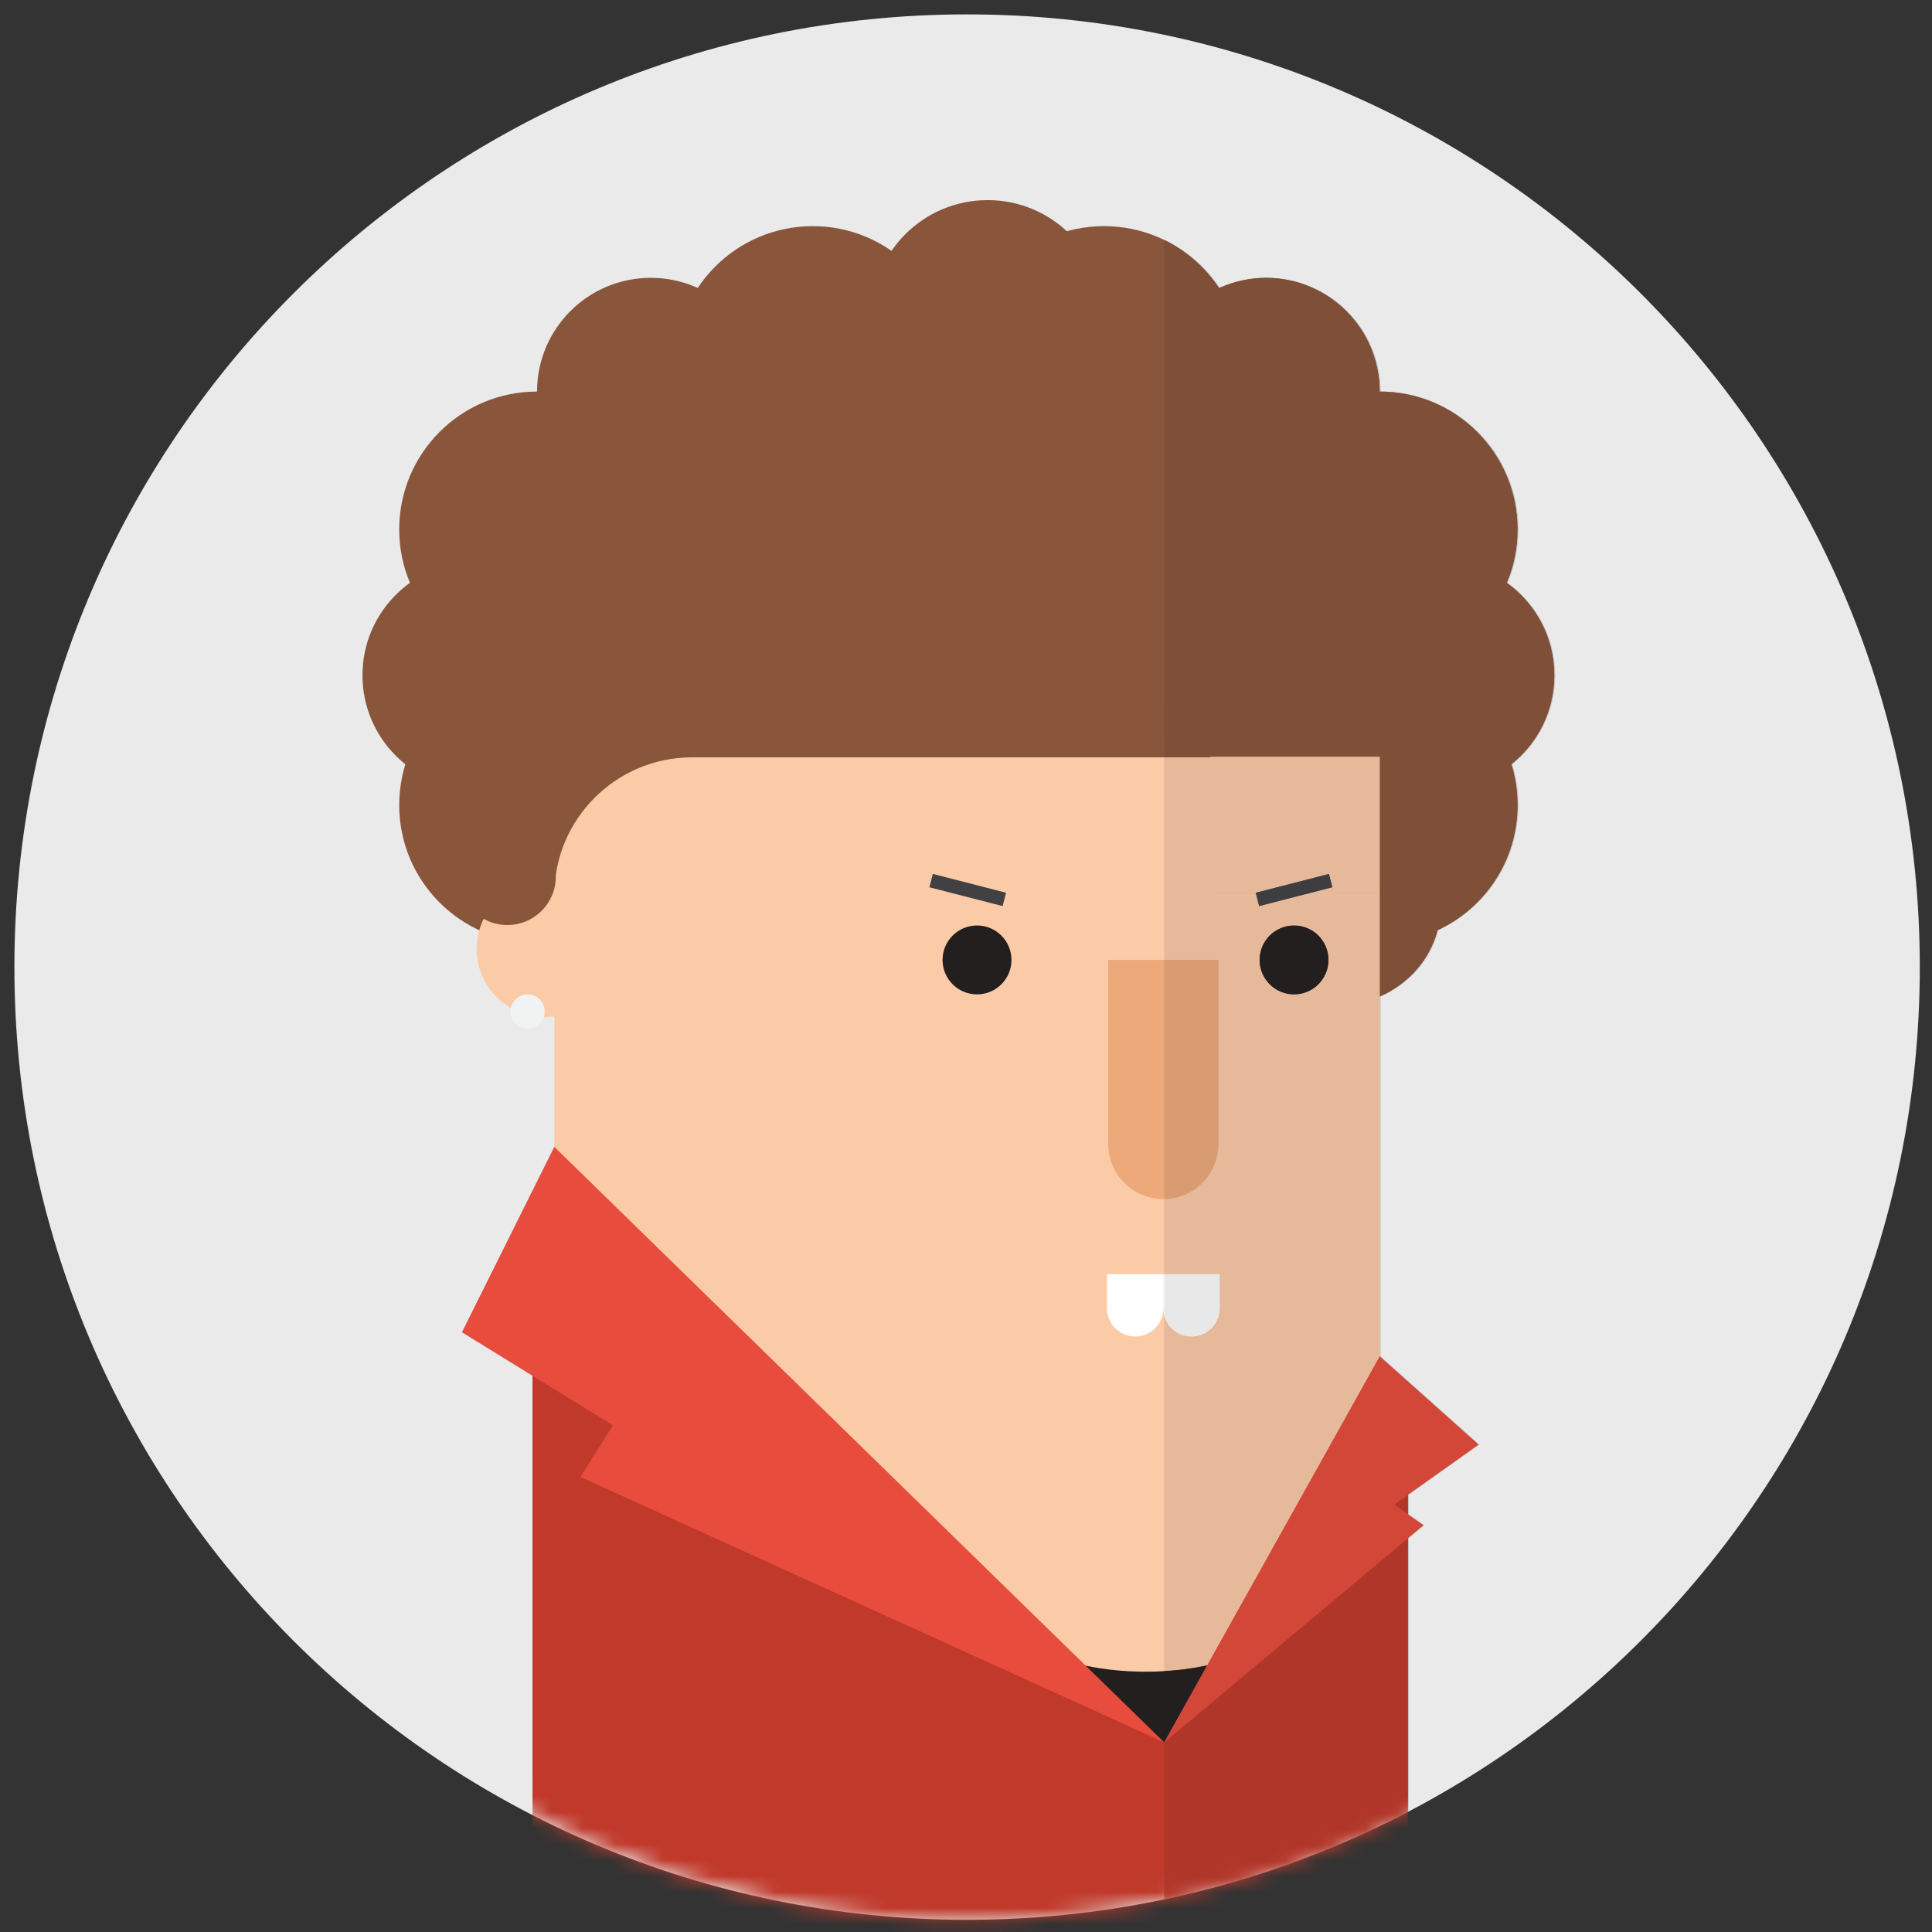 <?xml version="1.0" encoding="UTF-8" standalone="no"?>
<svg width="121px" height="121px" viewBox="0 0 121 121" version="1.1" xmlns="http://www.w3.org/2000/svg" xmlns:xlink="http://www.w3.org/1999/xlink" xmlns:sketch="http://www.bohemiancoding.com/sketch/ns">
    <rect x="0" y="0" width="121" height="121" fill="#333333" stroke="none"/>
    <!-- Generator: Sketch 3.0.4 (8054) - http://www.bohemiancoding.com/sketch -->
    <title>dilminha1</title>
    <desc>Created with Sketch.</desc>
    <defs>
        <path id="path-1" d="M119.236,59.568 C119.236,92.521 92.522,119.236 59.568,119.236 C26.615,119.236 -0.098,92.521 -0.098,59.568 C-0.098,26.615 26.615,-0.099 59.568,-0.099 C92.522,-0.099 119.236,26.615 119.236,59.568"></path>
    </defs>
    <g id="Welcome" stroke="none" stroke-width="1" fill="none" fill-rule="evenodd" sketch:type="MSPage">
        <g id="Imported-Layers-2" sketch:type="MSLayerGroup" transform="translate(1, 1)">
            <path d="M119.236,59.568 C119.236,92.521 92.522,119.236 59.568,119.236 C26.615,119.236 -0.098,92.521 -0.098,59.568 C-0.098,26.615 26.615,-0.099 59.568,-0.099 C92.522,-0.099 119.236,26.615 119.236,59.568" id="Fill-1" fill="#EAEAEA" sketch:type="MSShapeGroup"></path>
            <g id="Group-69">
                <mask id="mask-2" sketch:name="Clip 3" fill="white">
                    <use xlink:href="#path-1"></use>
                </mask>
                <g id="Clip-3"></g>
                <path d="M76.778,49.422 C76.778,54.19 80.643,58.055 85.411,58.055 C90.179,58.055 94.044,54.19 94.044,49.422 C94.044,44.653 90.179,40.789 85.411,40.789 C80.643,40.789 76.778,44.653 76.778,49.422" id="Fill-2" fill="#89553B" sketch:type="MSShapeGroup" mask="url(#mask-2)"></path>
                <path d="M82.102,41.293 C82.102,45.226 85.29,48.415 89.224,48.415 C93.158,48.415 96.346,45.226 96.346,41.293 C96.346,37.358 93.158,34.17 89.224,34.17 C85.29,34.17 82.102,37.358 82.102,41.293" id="Fill-4" fill="#89553B" sketch:type="MSShapeGroup" mask="url(#mask-2)"></path>
                <path d="M71.166,31.472 C71.166,35.406 74.355,38.595 78.289,38.595 C82.223,38.595 85.411,35.406 85.411,31.472 C85.411,27.538 82.223,24.35 78.289,24.35 C74.355,24.35 71.166,27.538 71.166,31.472" id="Fill-5" fill="#89553B" sketch:type="MSShapeGroup" mask="url(#mask-2)"></path>
                <path d="M76.166,55.771 C76.166,59.198 79.089,61.976 82.695,61.976 C86.301,61.976 89.224,59.198 89.224,55.771 C89.224,52.344 86.301,49.566 82.695,49.566 C79.089,49.566 76.166,52.344 76.166,55.771" id="Fill-6" fill="#89553B" sketch:type="MSShapeGroup" mask="url(#mask-2)"></path>
                <path d="M71.166,23.523 C71.166,27.456 74.355,30.645 78.289,30.645 C82.223,30.645 85.411,27.456 85.411,23.523 C85.411,19.588 82.223,16.4 78.289,16.4 C74.355,16.4 71.166,19.588 71.166,23.523" id="Fill-7" fill="#89553B" sketch:type="MSShapeGroup" mask="url(#mask-2)"></path>
                <path d="M55.843,20.285 C55.843,24.219 59.031,27.407 62.965,27.407 C66.899,27.407 70.087,24.219 70.087,20.285 C70.087,16.351 66.899,13.163 62.965,13.163 C59.031,13.163 55.843,16.351 55.843,20.285" id="Fill-8" fill="#89553B" sketch:type="MSShapeGroup" mask="url(#mask-2)"></path>
                <path d="M76.778,32.156 C76.778,36.924 80.643,40.789 85.411,40.789 C90.179,40.789 94.044,36.924 94.044,32.156 C94.044,27.388 90.179,23.523 85.411,23.523 C80.643,23.523 76.778,27.388 76.778,32.156" id="Fill-9" fill="#89553B" sketch:type="MSShapeGroup" mask="url(#mask-2)"></path>
                <path d="M59.512,21.796 C59.512,26.564 63.377,30.429 68.145,30.429 C72.913,30.429 76.778,26.564 76.778,21.796 C76.778,17.028 72.913,13.163 68.145,13.163 C63.377,13.163 59.512,17.028 59.512,21.796" id="Fill-10" fill="#89553B" sketch:type="MSShapeGroup" mask="url(#mask-2)"></path>
                <path d="M56.526,31.472 C56.526,36.24 60.391,40.105 65.159,40.105 C69.927,40.105 73.792,36.24 73.792,31.472 C73.792,26.704 69.927,22.839 65.159,22.839 C60.391,22.839 56.526,26.704 56.526,31.472" id="Fill-11" fill="#89553B" sketch:type="MSShapeGroup" mask="url(#mask-2)"></path>
                <path d="M59.512,34.17 C59.512,38.938 63.377,42.803 68.145,42.803 C72.913,42.803 76.778,38.938 76.778,34.17 C76.778,29.402 72.913,25.537 68.145,25.537 C63.377,25.537 59.512,29.402 59.512,34.17" id="Fill-12" fill="#89553B" sketch:type="MSShapeGroup" mask="url(#mask-2)"></path>
                <path d="M69.044,40.105 C69.044,44.873 72.909,48.739 77.677,48.739 C82.445,48.739 86.31,44.873 86.31,40.105 C86.31,35.337 82.445,31.472 77.677,31.472 C72.909,31.472 69.044,35.337 69.044,40.105" id="Fill-13" fill="#89553B" sketch:type="MSShapeGroup" mask="url(#mask-2)"></path>
                <path d="M61.985,43.943 C61.985,48.711 65.85,52.576 70.618,52.576 C75.386,52.576 79.251,48.711 79.251,43.943 C79.251,39.175 75.386,35.31 70.618,35.31 C65.85,35.31 61.985,39.175 61.985,43.943" id="Fill-14" fill="#89553B" sketch:type="MSShapeGroup" mask="url(#mask-2)"></path>
                <path d="M46.229,43.943 C46.229,48.711 50.094,52.576 54.862,52.576 C59.631,52.576 63.496,48.711 63.496,43.943 C63.496,39.175 59.631,35.31 54.862,35.31 C50.094,35.31 46.229,39.175 46.229,43.943" id="Fill-15" fill="#89553B" sketch:type="MSShapeGroup" mask="url(#mask-2)"></path>
                <path d="M39.26,45.518 C39.26,50.286 43.125,54.151 47.893,54.151 C52.661,54.151 56.526,50.286 56.526,45.518 C56.526,40.749 52.661,36.884 47.893,36.884 C43.125,36.884 39.26,40.749 39.26,45.518" id="Fill-16" fill="#89553B" sketch:type="MSShapeGroup" mask="url(#mask-2)"></path>
                <path d="M54.862,43.943 C54.862,48.711 58.727,52.576 63.496,52.576 C68.264,52.576 72.129,48.711 72.129,43.943 C72.129,39.175 68.264,35.31 63.496,35.31 C58.727,35.31 54.862,39.175 54.862,43.943" id="Fill-17" fill="#89553B" sketch:type="MSShapeGroup" mask="url(#mask-2)"></path>
                <path d="M41.269,49.422 C41.269,54.19 37.403,58.055 32.635,58.055 C27.868,58.055 24.003,54.19 24.003,49.422 C24.003,44.654 27.868,40.789 32.635,40.789 C37.403,40.789 41.269,44.654 41.269,49.422" id="Fill-18" fill="#89553B" sketch:type="MSShapeGroup" mask="url(#mask-2)"></path>
                <path d="M35.945,41.293 C35.945,45.226 32.757,48.415 28.823,48.415 C24.889,48.415 21.701,45.226 21.701,41.293 C21.701,37.358 24.889,34.17 28.823,34.17 C32.757,34.17 35.945,37.358 35.945,41.293" id="Fill-19" fill="#89553B" sketch:type="MSShapeGroup" mask="url(#mask-2)"></path>
                <path d="M46.88,31.472 C46.88,35.406 43.692,38.595 39.758,38.595 C35.824,38.595 32.635,35.406 32.635,31.472 C32.635,27.538 35.824,24.35 39.758,24.35 C43.692,24.35 46.88,27.538 46.88,31.472" id="Fill-20" fill="#89553B" sketch:type="MSShapeGroup" mask="url(#mask-2)"></path>
                <path d="M41.88,55.771 C41.88,59.198 38.957,61.976 35.352,61.976 C31.746,61.976 28.823,59.198 28.823,55.771 C28.823,52.344 31.746,49.566 35.352,49.566 C38.957,49.566 41.88,52.344 41.88,55.771" id="Fill-21" fill="#89553B" sketch:type="MSShapeGroup" mask="url(#mask-2)"></path>
                <path d="M46.88,23.523 C46.88,27.456 43.692,30.645 39.758,30.645 C35.824,30.645 32.635,27.456 32.635,23.523 C32.635,19.588 35.824,16.4 39.758,16.4 C43.692,16.4 46.88,19.588 46.88,23.523" id="Fill-22" fill="#89553B" sketch:type="MSShapeGroup" mask="url(#mask-2)"></path>
                <path d="M68.145,18.823 C68.145,22.849 64.882,26.113 60.856,26.113 C56.829,26.113 53.565,22.849 53.565,18.823 C53.565,14.796 56.829,11.533 60.856,11.533 C64.882,11.533 68.145,14.796 68.145,18.823" id="Fill-23" fill="#89553B" sketch:type="MSShapeGroup" mask="url(#mask-2)"></path>
                <path d="M41.269,32.156 C41.269,36.924 37.403,40.789 32.635,40.789 C27.868,40.789 24.003,36.924 24.003,32.156 C24.003,27.388 27.868,23.523 32.635,23.523 C37.403,23.523 41.269,27.388 41.269,32.156" id="Fill-24" fill="#89553B" sketch:type="MSShapeGroup" mask="url(#mask-2)"></path>
                <path d="M58.535,21.796 C58.535,26.564 54.669,30.429 49.902,30.429 C45.134,30.429 41.269,26.564 41.269,21.796 C41.269,17.028 45.134,13.163 49.902,13.163 C54.669,13.163 58.535,17.028 58.535,21.796" id="Fill-25" fill="#89553B" sketch:type="MSShapeGroup" mask="url(#mask-2)"></path>
                <path d="M66.269,31.472 C66.269,36.24 62.403,40.105 57.636,40.105 C52.868,40.105 49.002,36.24 49.002,31.472 C49.002,26.704 52.868,22.839 57.636,22.839 C62.403,22.839 66.269,26.704 66.269,31.472" id="Fill-26" fill="#89553B" sketch:type="MSShapeGroup" mask="url(#mask-2)"></path>
                <path d="M58.535,34.17 C58.535,38.938 54.669,42.803 49.902,42.803 C45.134,42.803 41.269,38.938 41.269,34.17 C41.269,29.402 45.134,25.537 49.902,25.537 C54.669,25.537 58.535,29.402 58.535,34.17" id="Fill-27" fill="#89553B" sketch:type="MSShapeGroup" mask="url(#mask-2)"></path>
                <path d="M70.087,37.768 C70.087,42.536 66.222,46.401 61.454,46.401 C56.686,46.401 52.821,42.536 52.821,37.768 C52.821,33 56.686,29.135 61.454,29.135 C66.222,29.135 70.087,33 70.087,37.768" id="Fill-28" fill="#89553B" sketch:type="MSShapeGroup" mask="url(#mask-2)"></path>
                <path d="M49.002,40.105 C49.002,44.873 45.137,48.739 40.37,48.739 C35.602,48.739 31.737,44.873 31.737,40.105 C31.737,35.337 35.602,31.472 40.37,31.472 C45.137,31.472 49.002,35.337 49.002,40.105" id="Fill-29" fill="#89553B" sketch:type="MSShapeGroup" mask="url(#mask-2)"></path>
                <path d="M32.635,43.943 C32.635,43.943 31.412,32.286 41.88,32.286 C52.348,32.286 37.236,26.113 37.236,26.113 L28.823,31.472 L32.635,43.943" id="Fill-30" fill="#89553B" sketch:type="MSShapeGroup" mask="url(#mask-2)"></path>
                <path d="M33.715,55.064 C33.715,50.296 37.58,46.431 42.347,46.431 L76.778,46.431 C81.546,46.431 85.411,50.296 85.411,55.064 L85.411,106.395 C85.411,111.163 81.546,115.028 76.778,115.028 L42.347,115.028 C37.58,115.028 33.715,111.163 33.715,106.395 L33.715,55.064" id="Fill-31" fill="#FBCBA8" sketch:type="MSShapeGroup" mask="url(#mask-2)"></path>
                <path d="M75.313,59.12 L75.313,70.643 C75.313,72.551 73.765,74.097 71.858,74.097 C69.95,74.097 68.403,72.551 68.403,70.643 L68.403,59.12 L75.313,59.12" id="Fill-32" fill="#EEA97B" sketch:type="MSShapeGroup" mask="url(#mask-2)"></path>
                <path d="M75.386,78.803 L75.386,80.939 C75.386,81.913 74.596,82.703 73.622,82.703 C72.647,82.703 71.858,81.913 71.858,80.939 L71.858,78.803 L75.386,78.803" id="Fill-33" fill="#FFFFFF" sketch:type="MSShapeGroup" mask="url(#mask-2)"></path>
                <path d="M71.858,78.803 L71.858,80.939 C71.858,81.913 71.068,82.703 70.094,82.703 C69.12,82.703 68.33,81.913 68.33,80.939 L68.33,78.803 L71.858,78.803" id="Fill-34" fill="#FFFFFF" sketch:type="MSShapeGroup" mask="url(#mask-2)"></path>
                <path d="M58.031,59.12 C58.031,60.312 58.997,61.278 60.189,61.278 C61.381,61.278 62.348,60.312 62.348,59.12 C62.348,57.928 61.381,56.962 60.189,56.962 C58.997,56.962 58.031,57.928 58.031,59.12" id="Fill-35" fill="#231F1F" sketch:type="MSShapeGroup" mask="url(#mask-2)"></path>
                <path d="M77.887,59.12 C77.887,60.312 78.853,61.278 80.046,61.278 C81.237,61.278 82.203,60.312 82.203,59.12 C82.203,57.928 81.237,56.962 80.046,56.962 C78.853,56.962 77.887,57.928 77.887,59.12" id="Fill-36" fill="#231F1F" sketch:type="MSShapeGroup" mask="url(#mask-2)"></path>
                <path d="M28.853,58.43 C28.853,60.786 30.763,62.696 33.118,62.696 C35.474,62.696 37.384,60.786 37.384,58.43 C37.384,56.075 35.474,54.165 33.118,54.165 C30.763,54.165 28.853,56.075 28.853,58.43" id="Fill-37" fill="#FBCBA8" sketch:type="MSShapeGroup" mask="url(#mask-2)"></path>
                <path d="M30.974,62.35 C30.974,62.943 31.454,63.422 32.046,63.422 C32.638,63.422 33.118,62.943 33.118,62.35 C33.118,61.758 32.638,61.278 32.046,61.278 C31.454,61.278 30.974,61.758 30.974,62.35" id="Fill-38" fill="#F1F2F2" sketch:type="MSShapeGroup" mask="url(#mask-2)"></path>
                <path d="M61.794,55.748 L62.009,54.912 L57.422,53.732 L57.207,54.569 L61.794,55.748" id="Fill-39" fill="#414042" sketch:type="MSShapeGroup" mask="url(#mask-2)"></path>
                <path d="M70.748,103.697 C73.833,103.697 76.608,102.974 78.54,101.821 L78.54,112.654 L62.956,112.654 L62.956,101.821 C64.888,102.974 67.664,103.697 70.748,103.697" id="Fill-40" fill="#231F1F" sketch:type="MSShapeGroup" mask="url(#mask-2)"></path>
                <path d="M46.481,86.107 L71.913,108.122 L87.177,91.679 L87.177,134.233 C87.177,149.374 74.903,161.647 59.763,161.647 C44.624,161.647 32.35,149.374 32.35,134.233 L32.35,82.115 L46.481,86.107" id="Fill-41" fill="#C0392B" sketch:type="MSShapeGroup" mask="url(#mask-2)"></path>
                <path d="M33.715,70.825 L71.913,108.122 L35.352,91.503 L37.384,88.266 L27.929,82.438 L33.715,70.825" id="Fill-42" fill="#E74C3C" sketch:type="MSShapeGroup" mask="url(#mask-2)"></path>
                <path d="M71.913,108.122 L85.411,83.949 L91.598,89.473 L86.31,93.23 L88.145,94.525 L71.913,108.122" id="Fill-43" fill="#E74C3C" sketch:type="MSShapeGroup" mask="url(#mask-2)"></path>
                <path d="M74.799,46.401 L85.411,46.401 L85.411,55.064 L74.799,55.064 L74.799,46.401 Z" id="Fill-44" fill="#FBCBA8" sketch:type="MSShapeGroup" mask="url(#mask-2)"></path>
                <path d="M77.859,55.748 L82.446,54.569 L82.232,53.733 L77.644,54.912 L77.859,55.748" id="Fill-45" fill="#414042" sketch:type="MSShapeGroup" mask="url(#mask-2)"></path>
                <path d="M78.346,16.4 L78.318,16.4 C82.238,16.415 85.411,19.598 85.411,23.523 C90.179,23.523 94.044,27.388 94.044,32.156 C94.044,33.342 93.805,34.473 93.372,35.502 C95.173,36.794 96.346,38.906 96.346,41.293 C96.346,43.549 95.297,45.56 93.66,46.865 C93.909,47.673 94.044,48.532 94.044,49.422 C94.044,52.896 91.993,55.89 89.035,57.26 C88.555,59.112 87.2,60.636 85.411,61.415 L85.411,83.949 L91.598,89.473 L87.177,92.614 L87.177,93.841 L88.145,94.525 L87.177,95.335 L87.177,112.477 C87.196,112.468 87.215,112.457 87.234,112.447 L87.234,95.335 L88.202,94.525 L87.234,93.841 L87.234,92.614 L91.655,89.473 L85.468,83.949 L85.468,61.408 C87.257,60.628 88.607,59.106 89.086,57.253 C92.044,55.883 94.101,52.896 94.101,49.422 C94.101,48.53 93.966,47.67 93.715,46.861 C95.352,45.556 96.403,43.548 96.403,41.293 C96.403,38.906 95.226,36.8 93.426,35.508 C93.86,34.478 94.101,33.344 94.101,32.156 C94.101,27.388 90.236,23.523 85.468,23.523 C85.468,19.588 82.279,16.4 78.346,16.4 M71.913,14.001 L71.913,14.026 C73.309,14.704 74.496,15.749 75.347,17.034 C75.36,17.028 75.374,17.022 75.387,17.016 C74.526,15.723 73.326,14.677 71.913,14.001" id="Fill-46" fill="#BFC1C2" sketch:type="MSShapeGroup" mask="url(#mask-2)"></path>
                <path d="M93.66,46.865 C92.443,47.835 90.901,48.415 89.224,48.415 C87.821,48.415 86.514,48.009 85.411,47.309 L85.411,50.127 C87.661,51.106 89.224,53.265 89.224,55.771 C89.224,56.284 89.158,56.783 89.035,57.26 C91.993,55.89 94.044,52.896 94.044,49.422 C94.044,48.532 93.909,47.673 93.66,46.865 M83.931,46.058 C83.819,46.175 83.703,46.289 83.585,46.401 L84.26,46.401 C84.147,46.29 84.037,46.175 83.931,46.058" id="Fill-47" fill="#7F4F38" sketch:type="MSShapeGroup" mask="url(#mask-2)"></path>
                <path d="M93.372,35.502 C92.173,38.352 89.488,40.422 86.287,40.745 C86.137,42.799 85.268,44.653 83.931,46.058 C84.037,46.175 84.147,46.29 84.26,46.401 L85.411,46.401 L85.411,47.309 C86.514,48.009 87.821,48.415 89.224,48.415 C90.901,48.415 92.443,47.835 93.66,46.865 C95.297,45.56 96.346,43.549 96.346,41.293 C96.346,38.906 95.173,36.794 93.372,35.502" id="Fill-48" fill="#7F4F38" sketch:type="MSShapeGroup" mask="url(#mask-2)"></path>
                <path d="M75.815,30.203 C76.04,30.638 76.23,31.095 76.379,31.569 C76.519,31.548 76.66,31.53 76.801,31.516 C76.826,31.177 76.871,30.843 76.934,30.516 C76.549,30.442 76.175,30.337 75.815,30.203" id="Fill-49" fill="#7F4F38" sketch:type="MSShapeGroup" mask="url(#mask-2)"></path>
                <path d="M85.411,50.127 L85.411,61.415 C87.2,60.636 88.555,59.112 89.035,57.26 C89.158,56.783 89.224,56.284 89.224,55.771 C89.224,53.265 87.661,51.106 85.411,50.127" id="Fill-50" fill="#7F4F38" sketch:type="MSShapeGroup" mask="url(#mask-2)"></path>
                <path d="M78.318,16.4 C77.277,16.404 76.294,16.637 75.404,17.041 C75.399,17.033 75.393,17.024 75.387,17.016 C75.374,17.022 75.36,17.028 75.347,17.034 C76.251,18.399 76.778,20.036 76.778,21.796 C76.778,24.222 75.777,26.415 74.166,27.983 C74.827,28.627 75.386,29.376 75.815,30.203 C76.175,30.337 76.549,30.442 76.934,30.516 C77.7,26.532 81.204,23.523 85.411,23.523 C85.411,19.598 82.238,16.415 78.318,16.4" id="Fill-51" fill="#7F4F38" sketch:type="MSShapeGroup" mask="url(#mask-2)"></path>
                <path d="M85.411,23.523 L85.411,23.523 C81.204,23.523 77.7,26.532 76.934,30.516 C76.871,30.843 76.826,31.177 76.801,31.516 C77.089,31.487 77.382,31.472 77.677,31.472 C82.445,31.472 86.31,35.337 86.31,40.105 C86.31,40.32 86.302,40.534 86.287,40.745 C89.488,40.422 92.173,38.352 93.372,35.502 C93.805,34.473 94.044,33.342 94.044,32.156 C94.044,27.388 90.179,23.523 85.411,23.523" id="Fill-52" fill="#7F4F38" sketch:type="MSShapeGroup" mask="url(#mask-2)"></path>
                <path d="M71.913,14.026 L71.913,26.094 C72.041,26.255 72.164,26.42 72.28,26.59 C72.972,26.968 73.606,27.437 74.166,27.983 C75.777,26.415 76.778,24.222 76.778,21.796 C76.778,20.036 76.251,18.399 75.347,17.034 C74.496,15.749 73.309,14.704 71.913,14.026" id="Fill-53" fill="#7F4F38" sketch:type="MSShapeGroup" mask="url(#mask-2)"></path>
                <path id="Fill-54" fill="#7F4F38" sketch:type="MSShapeGroup" mask="url(#mask-2)" d="M71.913,26.094 L71.913,26.4 C72.037,26.46 72.159,26.524 72.28,26.59 C72.164,26.42 72.041,26.255 71.913,26.094"></path>
                <path d="M71.913,26.4 L71.913,33.679 C73.137,32.58 74.677,31.826 76.379,31.569 C76.23,31.095 76.04,30.638 75.815,30.203 C75.386,29.376 74.827,28.627 74.166,27.983 C73.606,27.437 72.972,26.968 72.28,26.59 C72.159,26.524 72.037,26.46 71.913,26.4" id="Fill-55" fill="#7F4F38" sketch:type="MSShapeGroup" mask="url(#mask-2)"></path>
                <path d="M77.677,31.472 C77.382,31.472 77.089,31.487 76.801,31.516 C76.66,31.53 76.519,31.548 76.379,31.569 C74.677,31.826 73.137,32.58 71.913,33.679 L71.913,35.407 C76.067,36.032 79.251,39.616 79.251,43.943 C79.251,44.797 79.127,45.622 78.896,46.401 L83.585,46.401 C83.703,46.289 83.819,46.175 83.931,46.058 C85.268,44.653 86.137,42.799 86.287,40.745 C86.302,40.534 86.31,40.32 86.31,40.105 C86.31,35.337 82.445,31.472 77.677,31.472" id="Fill-56" fill="#7F4F38" sketch:type="MSShapeGroup" mask="url(#mask-2)"></path>
                <path d="M71.913,35.407 L71.913,42.017 C72.054,42.636 72.129,43.281 72.129,43.943 C72.129,44.605 72.054,45.25 71.913,45.87 L71.913,46.431 L74.799,46.431 L74.799,46.401 L78.896,46.401 C79.127,45.622 79.251,44.797 79.251,43.943 C79.251,39.616 76.067,36.032 71.913,35.407" id="Fill-57" fill="#7F4F38" sketch:type="MSShapeGroup" mask="url(#mask-2)"></path>
                <path id="Fill-58" fill="#7F4F38" sketch:type="MSShapeGroup" mask="url(#mask-2)" d="M71.913,42.017 L71.913,45.87 C72.054,45.25 72.129,44.605 72.129,43.943 C72.129,43.281 72.054,42.636 71.913,42.017"></path>
                <path d="M80.046,61.278 C78.853,61.278 77.887,60.312 77.887,59.12 C77.887,57.928 78.853,56.962 80.046,56.962 C81.237,56.962 82.203,57.928 82.203,59.12 C82.203,60.312 81.237,61.278 80.046,61.278 M74.799,46.431 L71.913,46.431 L71.913,59.12 L75.313,59.12 L75.313,70.643 C75.313,72.533 73.795,74.068 71.913,74.097 L71.913,78.803 L75.386,78.803 L75.386,80.939 C75.386,81.913 74.596,82.703 73.622,82.703 C72.799,82.703 72.108,82.14 71.913,81.378 L71.913,103.662 C72.853,103.606 73.756,103.482 74.605,103.3 L85.411,83.949 L85.411,55.064 L80.52,55.064 L77.859,55.748 L77.684,55.064 L74.799,55.064 L74.799,46.431" id="Fill-59" fill="#E5B99A" sketch:type="MSShapeGroup" mask="url(#mask-2)"></path>
                <path d="M75.313,59.12 L71.913,59.12 L71.913,74.097 C73.795,74.068 75.313,72.533 75.313,70.643 L75.313,59.12" id="Fill-60" fill="#D99B72" sketch:type="MSShapeGroup" mask="url(#mask-2)"></path>
                <path d="M75.386,78.803 L71.913,78.803 L71.913,81.378 C72.108,82.14 72.799,82.703 73.622,82.703 C74.596,82.703 75.386,81.913 75.386,80.939 L75.386,78.803" id="Fill-61" fill="#E9E8E8" sketch:type="MSShapeGroup" mask="url(#mask-2)"></path>
                <path d="M80.046,56.962 C78.853,56.962 77.887,57.928 77.887,59.12 C77.887,60.312 78.853,61.278 80.046,61.278 C81.237,61.278 82.203,60.312 82.203,59.12 C82.203,57.928 81.237,56.962 80.046,56.962" id="Fill-62" fill="#231F1F" sketch:type="MSShapeGroup" mask="url(#mask-2)"></path>
                <path d="M74.605,103.3 C73.756,103.482 72.853,103.606 71.913,103.662 L71.913,108.122 L74.605,103.3" id="Fill-63" fill="#231F1F" sketch:type="MSShapeGroup" mask="url(#mask-2)"></path>
                <path d="M87.177,95.335 L71.913,108.122 L71.913,117.957 C77.305,116.823 82.428,114.96 87.177,112.477 L87.177,95.335 M87.177,92.614 L86.31,93.23 L87.177,93.841 L87.177,92.614" id="Fill-64" fill="#B0362A" sketch:type="MSShapeGroup" mask="url(#mask-2)"></path>
                <path d="M85.411,83.949 L85.411,83.949 L71.913,108.122 L88.145,94.525 L86.31,93.23 L91.598,89.473 L85.411,83.949" id="Fill-65" fill="#D34739" sketch:type="MSShapeGroup" mask="url(#mask-2)"></path>
                <path d="M85.411,46.401 L74.799,46.401 L74.799,55.064 L77.684,55.064 L77.644,54.912 L82.232,53.733 L82.446,54.569 L80.52,55.064 L85.411,55.064 L85.411,46.401" id="Fill-66" fill="#E5B99A" sketch:type="MSShapeGroup" mask="url(#mask-2)"></path>
                <path d="M82.232,53.733 L77.644,54.912 L77.859,55.748 L82.446,54.569 L82.232,53.733" id="Fill-67" fill="#3E3D3F" sketch:type="MSShapeGroup" mask="url(#mask-2)"></path>
                <path d="M27.734,53.896 C27.734,52.218 29.094,50.858 30.773,50.858 C32.451,50.858 33.811,52.218 33.811,53.896 C33.811,55.574 32.451,56.934 30.773,56.934 C29.094,56.934 27.734,55.574 27.734,53.896" id="Fill-68" fill="#89553B" sketch:type="MSShapeGroup" mask="url(#mask-2)"></path>
            </g>
        </g>
    </g>
</svg>